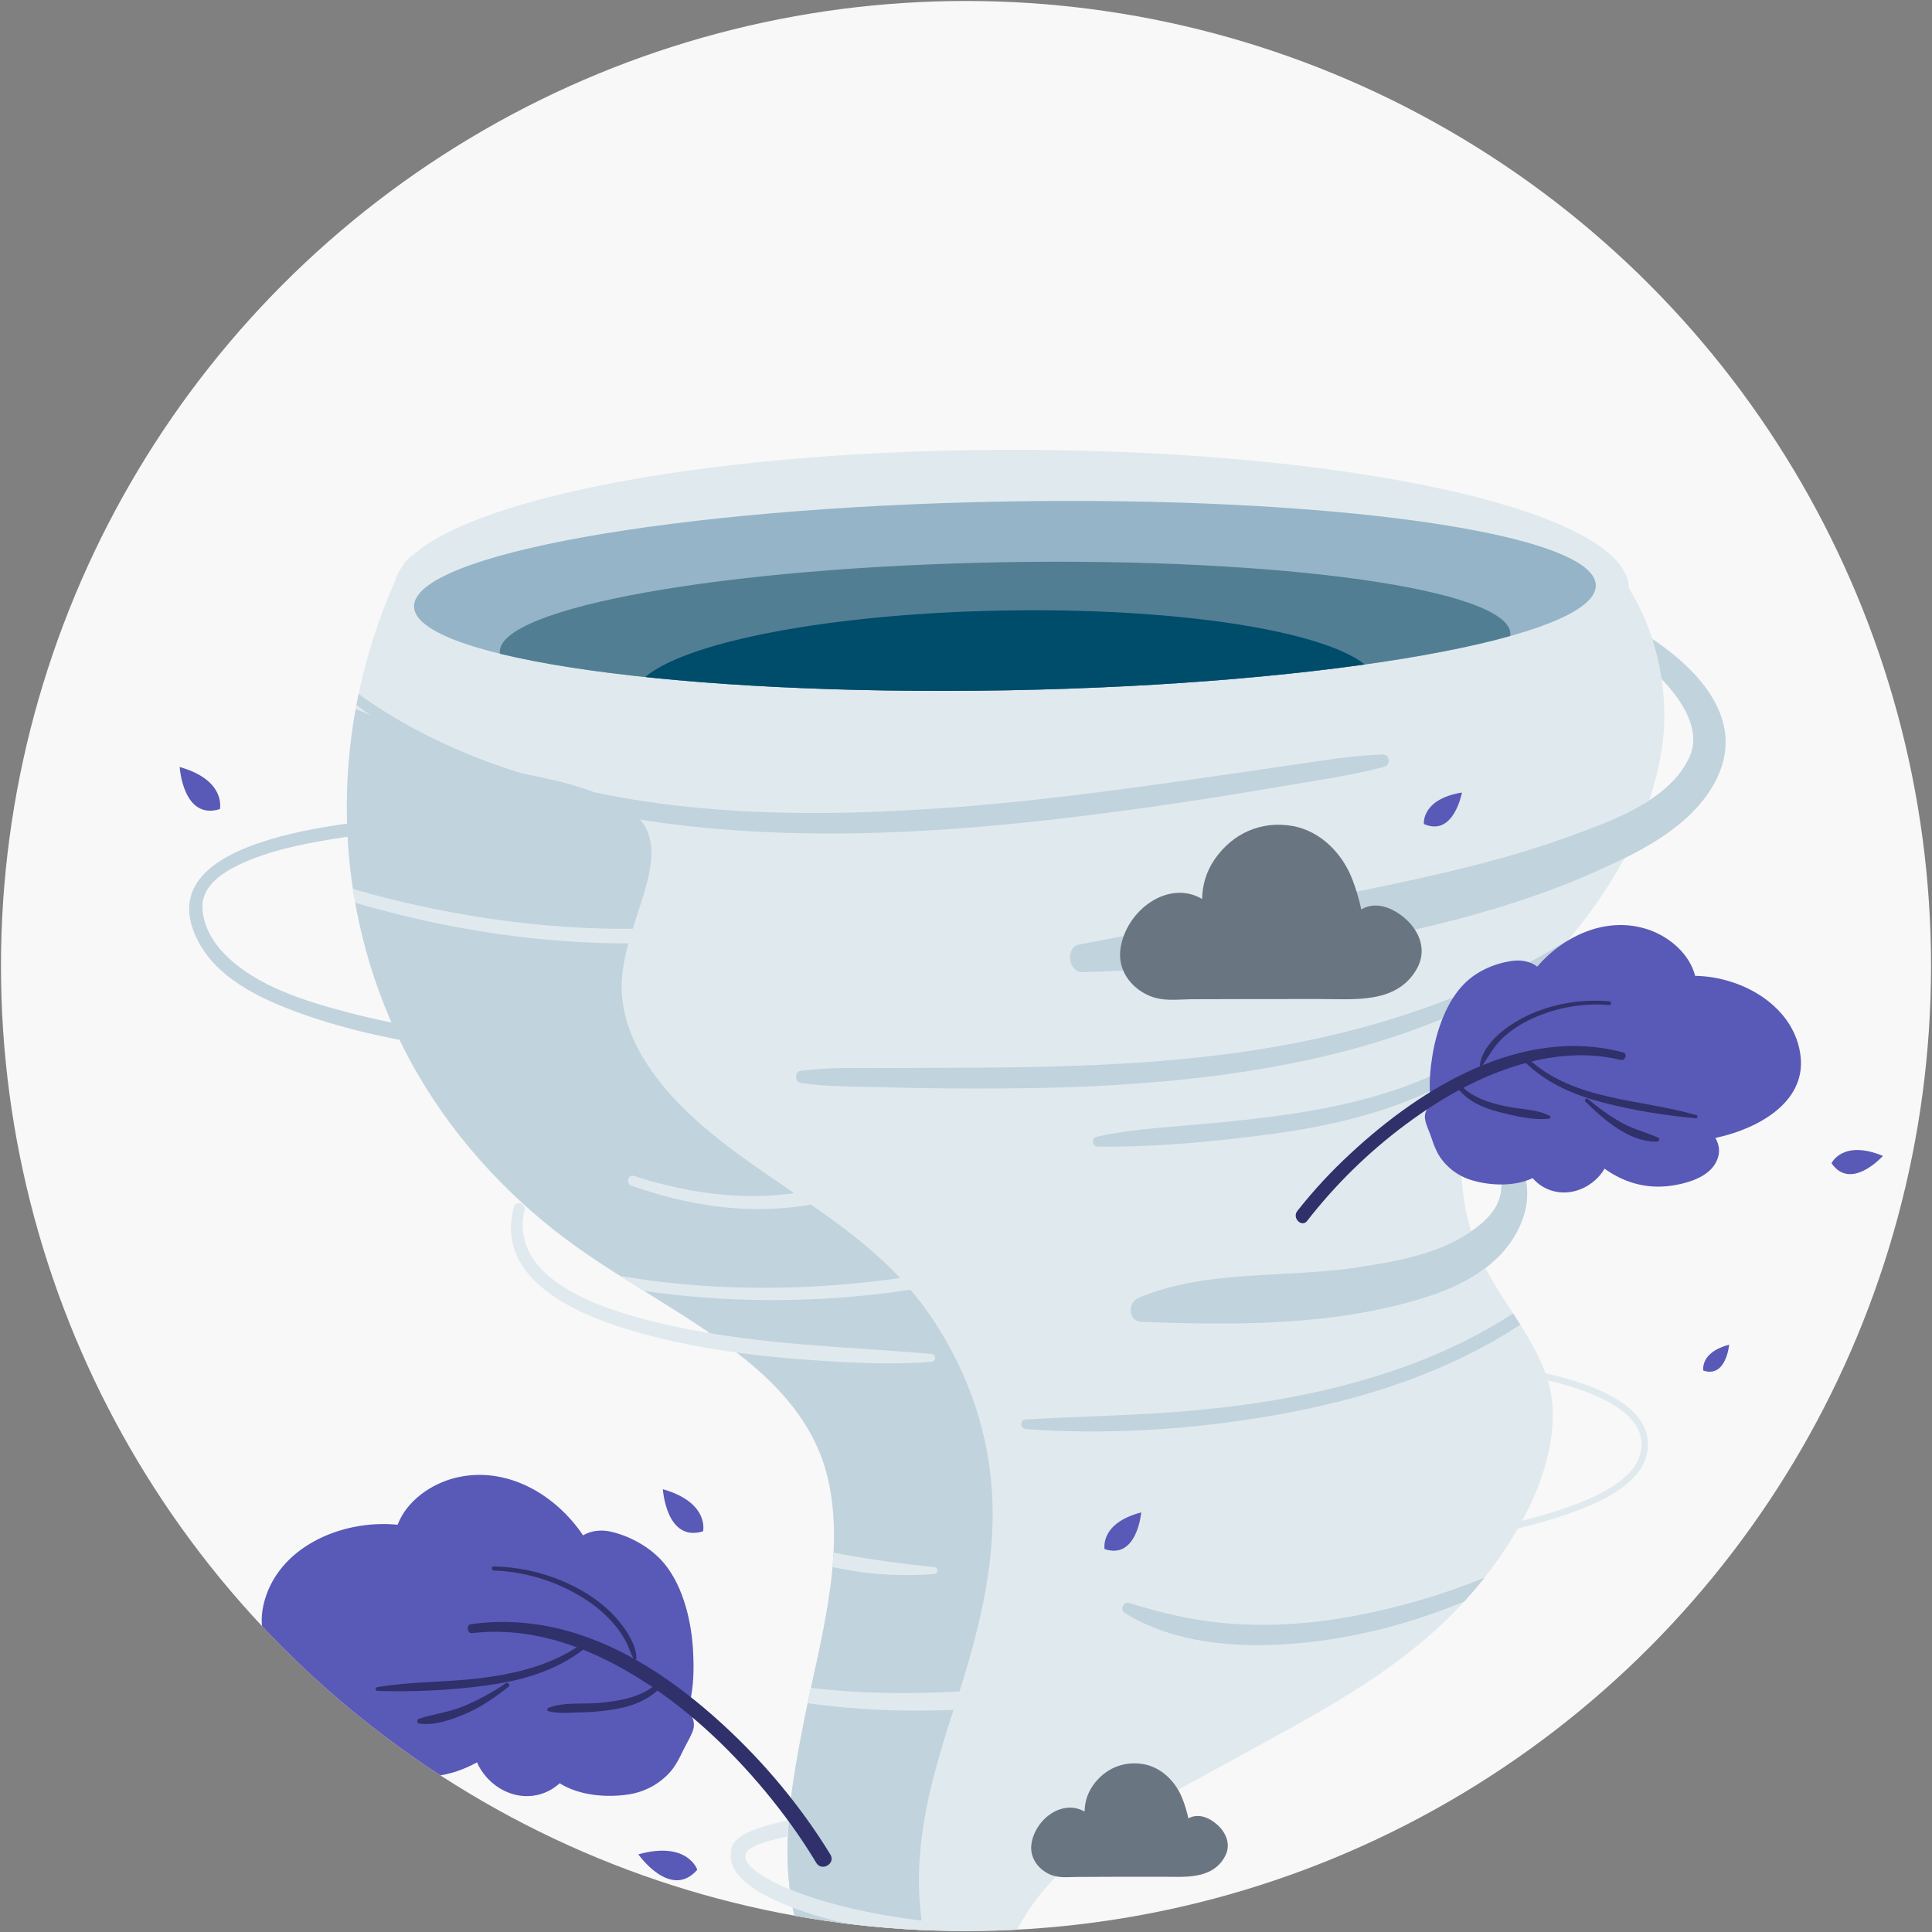 <?xml version="1.0" encoding="utf-8"?>
<!-- Generator: Adobe Illustrator 21.1.0, SVG Export Plug-In . SVG Version: 6.00 Build 0)  -->
<svg version="1.1" id="Слой_1" xmlns="http://www.w3.org/2000/svg" xmlns:xlink="http://www.w3.org/1999/xlink" x="0px" y="0px"
	 viewBox="0 0 1000 1000" style="enable-background:new 0 0 1000 1000;" xml:space="preserve">
<rect x="0" y="0" width="1000" height="1000" fill="#808080" stroke="none"/>
<style type="text/css">
	.st0{fill:#F8F8F8;}
	.st1{clip-path:url(#SVGID_2_);}
	.st2{fill:#C1D3DD;}
	.st3{clip-path:url(#SVGID_4_);fill:#E0EAEE;}
	.st4{clip-path:url(#SVGID_4_);}
	.st5{clip-path:url(#SVGID_6_);fill:#96B4C8;}
	.st6{clip-path:url(#SVGID_6_);fill:#527E94;}
	.st7{clip-path:url(#SVGID_6_);fill:#004C6B;}
	.st8{clip-path:url(#SVGID_4_);fill:#C1D3DD;}
	.st9{fill:#E0EAEE;}
	.st10{fill:none;stroke:#E0EAEE;stroke-width:3.376;stroke-miterlimit:10;}
	.st11{fill:#5959B8;}
	.st12{fill:#30306A;}
	.st13{fill:#697580;}
	.st14{display:none;fill:#006800;}
	.st15{display:none;}
	.st16{display:inline;fill:#259B27;}
</style>
<circle class="st0" cx="500" cy="500" r="499.5"/>
<g id="Слой_2">
</g>
<g>
	<defs>
		<circle id="SVGID_1_" cx="500" cy="500" r="499.5"/>
	</defs>
	<clipPath id="SVGID_2_">
		<use xlink:href="#SVGID_1_"  style="overflow:visible;"/>
	</clipPath>
	<g class="st1">
		<g>
			<g>
				<g>
					<g>
						<path class="st2" d="M840.8,333.9c14.5,12.1,43.7,36.3,33.5,58.4c-10.3,22.2-40.3,32.6-60.3,40
							c-33.9,12.5-69.2,20.4-104.4,27.7c-33.3,6.9-67.6,10.1-100.5,18.5c-16.7,4.3-33.7,7-50.5,10.4c-7.5,1.5-5.6,14.5,1.8,14.3
							c56.4-1.6,111.3-8.5,166.6-20.8c34.7-7.7,69.5-17.8,102.1-32.7c21.8-9.9,48-23.2,59.6-47c17-35-18-63.5-43-77.9
							C840,321.5,836,329.8,840.8,333.9L840.8,333.9z"/>
					</g>
					<g>
						<path class="st2" d="M751.2,595.9c12.3-1.5,26,2,26,18.1c0,11.5-9.2,19.2-17.3,24.5c-16.7,11-38.3,14.6-57.4,17.5
							c-36.8,5.7-78.2,0.9-113.1,15.8c-5.9,2.5-5.4,12.1,1.6,12.4c49.5,1.8,100.6,2.2,148.5-13.2c20.5-6.6,42.5-19.3,49.4-42.5
							c3.5-11.6,1.1-24.4-6.6-33.3c-8-9.4-21.6-8.9-32.1-7C746.2,589,747.1,596.4,751.2,595.9L751.2,595.9z"/>
					</g>
					<g>
						<defs>
							<path id="SVGID_3_" d="M843.1,304.5C843.1,304.5,843.1,304.5,843.1,304.5c-0.3-39.8-143.7-71.9-320.3-71.7
								c-148.9,0.2-273.7,23.3-309,54.4c-2.3,1.5-4.4,3.7-6.1,6.7c-1.6,2.3-2.7,4.7-3.3,7.1c-32.8,73.7-33.8,159.5,0.7,233.6
								c18,38.8,45,71.8,76.8,98.1c29.8,24.7,64.7,41.6,95.6,64.5c23.4,17.3,45,39.1,51.5,70.1c8.4,40-4.9,83.3-12.6,122.2
								c-6.4,32.5-12.7,66.4-5.8,99.5c8.6,41.3,35.9,72.5,65.2,98.8c0.6,0.6,1.3,1.1,2,1.6c8.3,13.8,33.7,7.8,32.9-13.2
								c-1.6-41.1,9-78.4,37.4-106.4c26.3-25.9,59.9-42.2,91.3-59.6c37-20.5,74.8-39.5,106.5-69.1c27.2-25.4,59.1-69.9,57.8-111.3
								c-1.1-31.4-27.8-54.3-38.7-82c-13-33.1-11.2-70.8,4-102c12.8-26.4,34.2-47.5,51.6-70.4c19.3-25.4,33.9-53.9,39.4-86.6
								C864.5,360.6,858.4,328.9,843.1,304.5z"/>
						</defs>
						<clipPath id="SVGID_4_">
							<use xlink:href="#SVGID_3_"  style="overflow:visible;"/>
						</clipPath>
						<path class="st3" d="M843.1,304.5C843.1,304.5,843.1,304.5,843.1,304.5c-0.3-39.8-143.7-71.9-320.3-71.7
							c-148.9,0.2-273.7,23.3-309,54.4c-2.3,1.5-4.4,3.7-6.1,6.7c-1.6,2.3-2.7,4.7-3.3,7.1c-32.8,73.7-33.8,159.5,0.7,233.6
							c18,38.8,45,71.8,76.8,98.1c29.8,24.7,64.7,41.6,95.6,64.5c23.4,17.3,45,39.1,51.5,70.1c8.4,40-4.9,83.3-12.6,122.2
							c-6.4,32.5-12.7,66.4-5.8,99.5c8.6,41.3,35.9,72.5,65.2,98.8c0.6,0.6,1.3,1.1,2,1.6c8.3,13.8,33.7,7.8,32.9-13.2
							c-1.6-41.1,9-78.4,37.4-106.4c26.3-25.9,59.9-42.2,91.3-59.6c37-20.5,74.8-39.5,106.5-69.1c27.2-25.4,59.1-69.9,57.8-111.3
							c-1.1-31.4-27.8-54.3-38.7-82c-13-33.1-11.2-70.8,4-102c12.8-26.4,34.2-47.5,51.6-70.4c19.3-25.4,33.9-53.9,39.4-86.6
							C864.5,360.6,858.4,328.9,843.1,304.5z"/>
						<g class="st4">
							<defs>
								<path id="SVGID_5_" d="M826,302.9c0.6,27-135.8,51.3-304.7,54.4c-168.9,3-306.3-16.4-307-43.3
									c-0.6-27,135.8-51.3,304.7-54.4C687.9,256.5,825.4,275.9,826,302.9z"/>
							</defs>
							<clipPath id="SVGID_6_">
								<use xlink:href="#SVGID_5_"  style="overflow:visible;"/>
							</clipPath>
							<path class="st5" d="M826,302.9c0.6,27-135.8,51.3-304.7,54.4c-168.9,3-306.3-16.4-307-43.3c-0.6-27,135.8-51.3,304.7-54.4
								C687.9,256.5,825.4,275.9,826,302.9z"/>
							<path class="st6" d="M781.8,328.1c0.5,23.1-116.2,43.9-260.6,46.5c-144.5,2.6-262-14-262.5-37.1
								c-0.5-23.1,116.1-43.9,260.6-46.5C663.7,288.5,781.3,305.1,781.8,328.1z"/>
							<path class="st7" d="M712.8,354.3c0.5,23.1-85.2,43.3-191.5,45.2c-106.3,1.9-192.9-15.2-193.4-38.3
								c-0.5-23.1,85.2-43.3,191.5-45.2C625.6,314.1,712.2,331.3,712.8,354.3z"/>
						</g>
						<g class="st4">
							<g>
								<path class="st2" d="M162.2,345.9c26.4,25,57.2,44.4,91.1,57.7c35.4,13.9,73.1,21.1,110.8,24.8
									c78.5,7.6,157.8-0.2,235.6-11.3c20.5-2.9,41-6.2,61.4-9.7c18.5-3.2,37.2-5.7,55.4-10.5c3.5-0.9,2.9-6.6-0.9-6.4
									c-16.4,0.6-32.5,3.4-48.7,5.7c-17.7,2.6-35.3,5.2-53,7.7c-38,5.4-76,10.4-114.3,13.5c-76,6-155.1,6.1-228.6-16.8
									c-38.6-12-75.7-30.2-105.4-58C163.4,340.6,160.1,343.8,162.2,345.9L162.2,345.9z"/>
							</g>
						</g>
						<path class="st8" d="M506.5,1086c-12-30.1-25.7-60.8-29.7-93.6c-4.8-39.1,6.1-74.6,17.9-110.9c11.5-35.5,21.2-71.8,18.7-109.9
							c-2.3-34.6-14.6-66.5-34.1-93.8c-31-43.3-80.1-63.3-118.2-97.3c-18.7-16.7-38.1-40.1-39.3-67.4c-1.6-35.2,33.2-74.9,3-94.4
							c-20.4-13.2-45-16-67.8-21.2c-44.3-10.1-95.6-57.1-142.2-33.7C72,385.4,54.1,454.1,41.6,498.1c-17.3,61.2-32,124.6-41.9,187.8
							c-6.1,39.1-7.7,79-2.4,118.4c5,37,16,72.6,29,107.2c46.8,124,133.4,233.1,248.9,285.9c61.6,28.2,137.3,37.5,201.8,16.9
							c21.2-6.8,43.3-19.5,48.4-44.8C531.2,1141.2,516.5,1111.1,506.5,1086z"/>
						<g class="st4">
							<g>
								<path class="st2" d="M827.3,476.3c-46.4,32.1-100.3,52.5-155.5,63.3c-53.8,10.6-108.7,12.6-163.4,13
									c-15.8,0.1-31.5,0.1-47.3,0.2c-15.5,0.1-31.4-0.6-46.8,1.5c-3.1,0.4-3,5.7,0,6.2c13.7,2.1,27.8,1.9,41.7,2.2
									c14.4,0.4,28.8,0.7,43.1,0.7c28.1,0.1,56.3-0.3,84.4-2.2c55-3.7,110.4-12.5,161.7-33.3c30.2-12.2,58.2-28.2,84.7-47.3
									C832.5,478.8,830,474.5,827.3,476.3L827.3,476.3z"/>
							</g>
						</g>
						<g class="st4">
							<g>
								<path class="st2" d="M782.1,531c-46.1,39.6-108.6,46.4-166.8,51.4c-15.9,1.4-32.2,2.5-47.8,6c-2.9,0.6-2.2,5.1,0.7,5.1
									c29.6,0.3,59.7-2.5,89-6.4c29.7-4,59-10.5,86-23.8c15.3-7.6,29.4-17.7,42-29.3C787.2,532.2,784.2,529.2,782.1,531L782.1,531
									z"/>
							</g>
						</g>
						<g class="st4">
							<g>
								<path class="st2" d="M846.7,621.1c-27.9,37.4-66.6,65.3-109.7,82.5c-41.6,16.6-86.4,24.2-130.9,27.4
									c-25,1.8-50.1,2.2-75.1,3.7c-3.2,0.2-3.2,4.8,0,5c45.7,3.3,92.9-0.2,137.9-8.9c44.7-8.6,88.7-24,126-50.6
									c21.9-15.6,40.7-34.7,56.4-56.5C853.4,621,848.7,618.4,846.7,621.1L846.7,621.1z"/>
							</g>
						</g>
						<g class="st4">
							<g>
								<path class="st2" d="M803.1,799.2c-25.1,15.2-54,25.8-82.4,32.9c-29.2,7.3-59.3,10.9-89.3,7.8c-15.9-1.6-31.6-5.4-46.9-10.2
									c-3.2-1-5,3.6-2.2,5.3c25.5,15.6,57.5,18.1,86.8,15.8c31.6-2.5,62.5-10.7,91.6-23c15.8-6.7,30.4-15.2,44.9-24.4
									C808.2,801.7,805.8,797.6,803.1,799.2L803.1,799.2z"/>
							</g>
						</g>
						<g class="st4">
							<g>
								<path class="st9" d="M209.2,626.1c21.9,6.8,42.3,17.2,63.4,26c21.4,8.9,43,13.8,65.9,16.8c45.8,6.1,92.7,5.2,138.3-2.2
									c25.2-4.1,51.3-9.7,74.8-20.1c1.8-0.8,0.5-3.3-1.2-3c-22.2,4.9-44,11-66.4,15c-23,4.1-46.4,6.7-69.7,7.6
									c-22.9,0.9-45.8,0.2-68.6-2.3c-22.4-2.5-44.1-6.4-65.2-14.4c-23.5-9-45.9-20.4-70.1-27.4
									C207.7,621.3,206.6,625.3,209.2,626.1L209.2,626.1z"/>
							</g>
						</g>
						<g class="st4">
							<g>
								<path class="st9" d="M326.8,613.7c20.7,7.3,42.3,11.9,64.3,12.1c21.6,0.1,44.2-3.4,62.8-14.9c1.8-1.1,0.7-4.2-1.5-3.5
									c-20.3,6.5-40.6,11.7-62.1,11.7c-21.1,0-42-3.9-62-10.4C325,607.6,323.7,612.6,326.8,613.7L326.8,613.7z"/>
							</g>
						</g>
						<g class="st4">
							<g>
								<path class="st9" d="M301.3,841.9c71,42,155.1,49.8,235.7,39.3c22.8-3,45.3-8,67.5-14c2.7-0.7,1.5-4.4-1.1-4
									c-77.9,11.6-158.3,22.5-235.4,0.1c-22.2-6.5-43.3-15.6-63.3-27.2C301,833.9,297.6,839.7,301.3,841.9L301.3,841.9z"/>
							</g>
						</g>
						<g class="st4">
							<g>
								<path class="st9" d="M392.1,798c13.3,7.7,29.4,11.4,44.3,14.2c15.6,3,31.2,3.7,47.1,2.5c2.3-0.2,2.3-3.3,0-3.6
									c-15.4-1.5-30.8-3.6-46-6.3c-14.9-2.7-29.1-7.5-43.7-10.8C391.4,793.5,389.9,796.7,392.1,798L392.1,798z"/>
							</g>
						</g>
						<g class="st4">
							<g>
								<path class="st9" d="M105.1,438.5c74.7,32.8,155.5,52.8,237.5,49.4c22.9-0.9,45.7-4.2,67.9-9.8c2.8-0.7,1.5-4.6-1.2-4.2
									c-39.5,6.1-79.7,8.6-119.5,5.6c-39.8-2.9-79-10.7-117.2-22.3c-22-6.7-43.6-14.4-64.8-23.4
									C104.7,432.5,101.9,437.1,105.1,438.5L105.1,438.5z"/>
							</g>
						</g>
					</g>
					<g>
						<g>
							<path class="st9" d="M266,624.7c-9.4,34.1,25.7,52.4,52.6,61.4c38.2,12.7,79.5,16.9,119.6,19c14.6,0.7,29.3,0.9,43.8-0.2
								c2.7-0.2,2.6-3.9,0-4.1c-30.1-2.7-60.2-3.7-90.2-7.3c-19.8-2.4-39.5-5.6-58.7-10.8c-16.1-4.3-32.6-9.9-46.2-19.9
								c-11.9-8.7-19.1-21.6-15.4-36.5C272.3,622.7,266.9,621.2,266,624.7L266,624.7z"/>
						</g>
					</g>
					<g>
						<g>
							<path class="st2" d="M211.7,422.7c-30.4,3.2-138.1,10.6-108.8,65.1c11.1,20.7,36.4,31.2,57.5,38.4
								c27.8,9.5,57.1,14.4,86.1,18.4c14.2,1.9,28.4,3.4,42.6,4.4c5.5,0.4,11,0.8,16.5,1.1c3.7,0.2,7.6,0,11.2,0.6
								c2.5,0.4,3.6-3.4,1.1-3.8c-18.3-3.1-36.6-5.9-55-8.2c-27.6-3.5-55.2-7.5-82.2-14.5c-22.3-5.9-47.6-13.4-64.3-30.2
								c-6.3-6.4-11.1-14.6-11.6-23.7c-0.7-11.4,9.8-18.3,18.9-22.7c14.8-7.1,31.6-10.5,47.7-13.2c13.4-2.2,26.8-3.7,40.3-5
								C215.9,428.8,215.9,422.2,211.7,422.7L211.7,422.7z"/>
						</g>
					</g>
					<path class="st2" d="M874.3,392.3c-10.3,22.2-40.3,32.6-60.3,40c-33.9,12.5-69.2,20.4-104.4,27.7
						c-33.3,6.9-67.6,10.1-100.5,18.5c-16.7,4.3-33.7,7-50.5,10.4c-7.5,1.5-5.6,14.5,1.8,14.3c56.4-1.6,111.3-8.5,166.6-20.8
						c34.7-7.7,69.5-17.8,102.1-32.7c21.8-9.9,48-23.2,59.6-47L874.3,392.3z"/>
					<path class="st2" d="M782.3,595.2l-5.2,18.8c0,11.5-9.2,19.2-17.3,24.5c-16.7,11-38.3,14.6-57.4,17.5
						c-36.8,5.7-78.2,0.9-113.1,15.8c-5.9,2.5-5.4,12.1,1.6,12.4c49.5,1.8,100.6,2.2,148.5-13.2c20.5-6.6,42.5-19.3,49.4-42.5
						C792.3,617,789.9,604.1,782.3,595.2z"/>
				</g>
				<path class="st10" d="M639.6,813.9c134.6-18,215.9-32.6,211.5-69c-2.1-17.4-29.2-29.9-71.7-36.2"/>
				<g>
					<path class="st9" d="M480,1002.8c-51.9-5.8-103.4-22.3-101.7-42.8c0.3-3-2.8-11.4,30-17.8l-0.5,8.4c-22.2,4.3-21.8,8.6-22,10.1
						c-0.8,9.4,35.7,27.3,94.9,33.8L480,1002.8z"/>
				</g>
			</g>
			<g>
				<g>
					<path class="st11" d="M356,885.9c0.5-1.8,0.9-3.6,1.2-5.2c1.8-8.1,2-16.6,1.6-24.8c-0.6-15.4-4.8-34.2-14.8-46.4
						c-6.7-8.2-17.1-14.1-27.3-16.6c-4.8-1.2-10.4-0.9-14.7,1.7c-0.1,0-0.1,0.1-0.2,0.1c-14.4-21.4-39.9-36.2-66-29.8
						c-12.6,3.1-25.2,11.8-30,24.3c-29.2-2.9-62.6,11.8-69.4,41.4c-6.4,27.5,21,46.8,45.7,55.2c-2.9,3.9-4.2,8.5-2.4,14
						c3.1,9.2,13.6,14.2,22.2,17c16.3,5.3,31.6,2.8,45-4.6c1.1,2.6,2.7,5.1,4.7,7.4c10.3,11.8,26.9,13.6,38.1,3.4
						c10.2,6.5,24.5,7.5,35.6,5.8c8.5-1.3,16.3-5.5,21.9-12c2.7-3.2,4.7-7.2,6.5-11c1.7-3.5,4.1-7.2,5.2-10.8
						C359.8,891.5,358.4,887.8,356,885.9z"/>
					<g>
						<g>
							<g>
								<path class="st12" d="M244.4,845.3c29.8-3.5,58.7,6.6,83.9,21.9c25.9,15.7,48.5,36.8,67.8,60c9.7,11.7,18.6,24,26.4,37
									c2.8,4.7,10.2,0.4,7.3-4.3c-15.3-25-34.5-48-56.2-67.8c-23-21-49.8-39.6-80.1-48c-16.3-4.5-33.1-5.8-49.8-3.4
									C241.2,841,241.8,845.6,244.4,845.3L244.4,845.3z"/>
							</g>
						</g>
						<g>
							<g>
								<path class="st12" d="M300.5,851.3c-15.2,10.7-34.3,15.2-52.5,17.4c-17.5,2.1-35.4,1.6-52.9,4.6c-1.1,0.2-0.8,1.9,0.3,1.9
									c18.6,0.6,37.7-0.3,56.2-2.8c18.4-2.5,35.9-7.4,50.7-18.9C303.5,852.6,301.8,850.4,300.5,851.3L300.5,851.3z"/>
							</g>
						</g>
						<g>
							<g>
								<path class="st12" d="M261.9,871.2c-6.7,4.6-14.1,8.6-21.6,11.8c-7.6,3.2-15.6,4.1-23.4,6.6c-1.1,0.4-1.4,2.3,0,2.5
									c7.9,1.2,16.5-1.9,23.7-4.9c8.4-3.6,15.6-8.6,22.7-14.2C264.2,872.2,263,870.5,261.9,871.2L261.9,871.2z"/>
							</g>
						</g>
						<g>
							<g>
								<path class="st12" d="M255.6,812.9c15.3,0.5,30.6,5,43.8,12.7c6.4,3.7,12.4,8.3,17.4,13.9c2.6,2.8,4.8,5.9,6.7,9.3
									c1.8,3.2,2.8,6.8,4.6,10c0.3,0.6,1.3,0.3,1.3-0.4c0-6.8-4.8-14-8.9-19.1c-5.1-6.3-11.6-11.4-18.5-15.5
									c-13.9-8.2-30.3-12.7-46.4-13C254.2,810.7,254.3,812.9,255.6,812.9L255.6,812.9z"/>
							</g>
						</g>
						<g>
							<g>
								<path class="st12" d="M339.1,872.1c-7.6,6.5-18.9,8.4-28.5,9.3c-8.4,0.8-18.8-0.6-26.7,2.6c-0.8,0.3-0.9,1.5,0,1.7
									c4.5,1.2,9.6,0.9,14.2,0.7c5.6-0.1,11.2-0.4,16.8-1.2c9.9-1.3,19-4.1,26.4-11.1C342.6,872.9,340.6,870.9,339.1,872.1
									L339.1,872.1z"/>
							</g>
						</g>
					</g>
				</g>
				<path class="st11" d="M330.4,959.8c0,0,16.7,23.8,30.5,8C361,967.8,355.9,952.7,330.4,959.8z"/>
				<path class="st11" d="M343.1,770.8c0,0,1.7,27.7,20.8,21.8C363.9,792.6,367.4,777.8,343.1,770.8z"/>
				<path class="st11" d="M93,397c0,0,1.7,27.7,20.8,21.8C113.8,418.8,117.3,403.9,93,397z"/>
				<path class="st11" d="M140.4,899.4c0,0,12.2,10.4,17.4,0.1C157.8,899.5,153,892.1,140.4,899.4z"/>
			</g>
			<g>
				<path class="st11" d="M737.6,579.2c0.5,3.2,2.3,6.6,3.3,9.7c1.1,3.4,2.4,6.9,4.4,9.9c4.1,6.1,10.2,10.4,17.3,12.3
					c9.2,2.6,21.4,3.1,30.7-1.3c8.4,9.7,22.7,9.8,32.5,0.9c1.9-1.7,3.5-3.7,4.7-5.8c10.6,7.6,23.2,11.2,37.6,8.3
					c7.6-1.5,16.9-4.7,20.4-12.2c2.1-4.4,1.4-8.5-0.6-12c21.7-4.6,46.7-18.2,44.1-42.1c-2.8-25.6-29.6-41.4-54.6-41.8
					c-2.8-11-12.6-19.6-23-23.5c-21.4-8-44.4,2-58.7,18.7c-0.1,0-0.1-0.1-0.2-0.1c-3.4-2.6-8.1-3.4-12.3-2.9
					c-8.9,1.1-18.2,5-24.7,11.3c-9.7,9.3-15,24.8-17.1,37.8c-1.1,6.9-1.8,14.1-1.1,21.1c0.1,1.4,0.3,2.9,0.5,4.5
					C738.6,573.3,737.1,576.3,737.6,579.2z"/>
				<g>
					<g>
						<g>
							<path class="st12" d="M840,544.7c-52-13.8-104.1,18.1-140.8,52.2c-10,9.2-19.3,19.2-27.7,29.9c-2.9,3.6,2.3,8.8,5.1,5.1
								c14.6-18.8,31.9-35.7,51-49.9c20.4-15.2,43.3-27.8,68.3-33.3c14.2-3.1,28.8-3.5,43-0.1C841.4,549.1,842.5,545.3,840,544.7
								L840,544.7z"/>
						</g>
					</g>
					<g>
						<g>
							<path class="st12" d="M789.6,550c11.4,11.1,25.8,17,41,20.9c15.3,3.9,31.4,6.5,47.2,7.9c1,0.1,1.1-1.4,0.2-1.6
								c-29.2-8.5-62.6-7.3-86.7-28.9C790.2,547.2,788.5,548.9,789.6,550L789.6,550z"/>
						</g>
					</g>
					<g>
						<g>
							<path class="st12" d="M820.6,570.2c9.3,9.2,22.9,21.1,37.1,20.7c1,0,1.6-1.6,0.6-2c-6.1-2.8-12.6-4.3-18.6-7.6
								c-6.3-3.5-12.3-7.8-17.7-12.4C821.1,568.1,819.8,569.3,820.6,570.2L820.6,570.2z"/>
						</g>
					</g>
					<g>
						<g>
							<path class="st12" d="M833,518.3c-13.5-1.2-27.6,0.9-40.1,6.3c-10.5,4.6-25.1,14.1-26.9,26.6c-0.1,0.7,0.7,1,1.1,0.5
								c3.8-5.5,6.5-10.8,11.6-15.3c5-4.4,10.8-7.8,16.9-10.3c11.8-4.9,24.7-7,37.4-5.9C834.2,520.2,834.2,518.4,833,518.3
								L833,518.3z"/>
						</g>
					</g>
					<g>
						<g>
							<path class="st12" d="M754.7,563.6c5.6,6.7,13.1,9.9,21.3,12c7.9,2,17.7,4.4,25.8,3.4c0.7-0.1,1.1-1,0.4-1.4
								c-6.6-3.5-15.3-3.4-22.5-4.9c-8.2-1.7-17.4-4.4-23.3-10.7C755.3,560.6,753.6,562.3,754.7,563.6L754.7,563.6z"/>
						</g>
					</g>
				</g>
			</g>
			<path class="st11" d="M974.6,598.3c0,0-16.5,18.4-26.6,3.8C948,602,953.8,589.7,974.6,598.3z"/>
			<path class="st11" d="M590.7,782.8c0,0-2.1,24.7-19,19C571.8,801.8,569,788.5,590.7,782.8z"/>
			<path class="st11" d="M895,696c0,0-1.5,17.4-13.4,13.4C881.7,709.4,879.7,700,895,696z"/>
			<path class="st11" d="M756.7,410.2c0,0-4.2,23.2-19.7,16.3C737,426.5,735.5,413.7,756.7,410.2z"/>
			<path class="st11" d="M915.3,538.9c0,0-11.4,7.5-14.7-1.7C900.6,537.3,905.4,531.5,915.3,538.9z"/>
		</g>
		<path class="st13" d="M625.4,941.3c-3.9-1.9-7.5-1.7-10.3-0.1c-0.8-3.7-1.9-7.2-2.9-9.7c-3.3-9-10.8-16.7-20.4-18.4
			c-10.5-1.8-20.2,2.5-26.2,11.2c-2.8,4.1-4.2,8.7-4.2,13.4c-11.3-6.6-25.4,3.6-27.5,16.5c-1.1,7,3.1,13,9.3,15.9
			c4.8,2.2,9.7,1.4,14.6,1.4c14.6-0.1,29.2-0.1,43.8-0.1c11.3,0,25.5,1.6,32.2-10.1C638.5,953.4,632.8,945,625.4,941.3z"/>
		<path class="st13" d="M720.4,470.8c-6-2.9-11.5-2.6-15.8-0.1c-1.2-5.6-2.9-11-4.4-14.9c-5-13.7-16.5-25.7-31.3-28.3
			c-16.2-2.8-31,3.9-40.2,17.3c-4.3,6.2-6.4,13.4-6.5,20.5c-17.3-10.2-39.1,5.6-42.2,25.4c-1.7,10.8,4.7,20,14.2,24.4
			c7.4,3.4,14.8,2.2,22.3,2.1c22.4-0.1,44.8-0.1,67.3-0.1c17.3,0,39.1,2.5,49.4-15.4C740.4,489.3,731.8,476.4,720.4,470.8z"/>
		<g>
			<defs>
				<rect id="SVGID_7_" x="-80" y="114" width="1159" height="1163.6"/>
			</defs>
			<clipPath id="SVGID_8_">
				<use xlink:href="#SVGID_7_"  style="overflow:visible;"/>
			</clipPath>
		</g>
		<path class="st14" d="M162.4,1147c-0.5,1.6-1.1,3-1.9,4.3c-0.1-3.2-0.3-6.8-2-9.5c-1.1-1.9-3.8-1.9-5,0c-1.7,2.8-1.8,6.3-2,9.5
			c0,0,0,0.1,0,0.1c-0.8-1.3-1.5-2.8-1.9-4.4c-1.2-4.1-7.4-2.4-6.4,1.8c1.3,5.1,3.8,9.7,8,12.9c8.3,6.3,15.9-6.4,17.5-12.9
			C169.8,1144.6,163.6,1142.9,162.4,1147z"/>
		<path class="st14" d="M-18.6,1217.5c-0.5,1.6-1.1,3-1.9,4.3c-0.1-3.2-0.3-6.8-2-9.5c-1.1-1.9-3.8-1.9-5,0c-1.7,2.8-1.8,6.3-2,9.5
			c0,0,0,0.1,0,0.1c-0.8-1.3-1.5-2.8-1.9-4.4c-1.2-4.1-7.4-2.4-6.4,1.8c1.3,5.1,3.8,9.7,8,12.9c8.3,6.3,15.9-6.4,17.5-12.9
			C-11.1,1215.1-17.4,1213.4-18.6,1217.5z"/>
		<path class="st14" d="M644.4,1109.2c-0.5,1.6-1.1,3-1.9,4.3c-0.1-3.2-0.3-6.8-2-9.5c-1.1-1.9-3.8-1.9-5,0
			c-1.7,2.8-1.8,6.3-1.9,9.5c0,0,0,0.1,0,0.1c-0.8-1.3-1.5-2.8-1.9-4.4c-1.2-4.1-7.4-2.4-6.4,1.8c1.3,5.1,3.8,9.7,8,12.9
			c8.3,6.3,15.9-6.4,17.5-12.9C651.8,1106.8,645.6,1105,644.4,1109.2z"/>
		<path class="st14" d="M1033.7,1182.6c-0.5,1.6-1.1,3-1.9,4.3c-0.1-3.2-0.3-6.8-2-9.5c-1.1-1.9-3.8-1.9-5,0
			c-1.7,2.8-1.8,6.3-1.9,9.5c0,0,0,0.1,0,0.1c-0.8-1.3-1.5-2.8-1.9-4.4c-1.2-4.1-7.4-2.4-6.4,1.8c1.3,5.1,3.8,9.7,8,12.9
			c8.3,6.3,15.9-6.4,17.5-12.9C1041.1,1180.2,1034.8,1178.5,1033.7,1182.6z"/>
		<path class="st14" d="M938.5,1132.1c-0.5,1.6-1.1,3-1.9,4.3c-0.1-3.2-0.3-6.8-2-9.5c-1.1-1.9-3.8-1.9-5,0
			c-1.7,2.8-1.8,6.3-1.9,9.5c0,0,0,0.1,0,0.1c-0.8-1.3-1.5-2.8-1.9-4.4c-1.2-4.1-7.4-2.4-6.4,1.8c1.3,5.1,3.8,9.7,8,12.9
			c8.3,6.3,15.9-6.4,17.5-12.9C946,1129.7,939.7,1128,938.5,1132.1z"/>
		<g class="st15">
			<path class="st16" d="M845.9,1045.6c-0.5,1.6-1.1,3-1.9,4.3c-0.1-3.2-0.3-6.8-2-9.5c-1.1-1.9-3.8-1.9-5,0
				c-1.7,2.8-1.8,6.3-1.9,9.5c0,0,0,0.1,0,0.1c-0.8-1.3-1.5-2.8-1.9-4.4c-1.2-4.1-7.4-2.4-6.4,1.8c1.3,5.1,3.8,9.7,8,12.9
				c8.3,6.3,15.9-6.4,17.5-12.9C853.3,1043.2,847,1041.5,845.9,1045.6z"/>
			<path class="st16" d="M307.6,1045.6c-0.5,1.6-1.1,3-1.9,4.3c-0.1-3.2-0.3-6.8-2-9.5c-1.1-1.9-3.8-1.9-5,0
				c-1.7,2.8-1.8,6.3-1.9,9.5c0,0,0,0.1,0,0.1c-0.8-1.3-1.5-2.8-1.9-4.4c-1.2-4.1-7.4-2.4-6.4,1.8c1.3,5.1,3.8,9.7,8,12.9
				c8.3,6.3,15.9-6.4,17.5-12.9C315,1043.2,308.7,1041.5,307.6,1045.6z"/>
			<path class="st16" d="M-25.2,1045.6c-0.5,1.6-1.1,3-1.9,4.3c-0.1-3.2-0.3-6.8-2-9.5c-1.1-1.9-3.8-1.9-5,0
				c-1.7,2.8-1.8,6.3-1.9,9.5c0,0,0,0.1,0,0.1c-0.8-1.3-1.5-2.8-1.9-4.4c-1.2-4.1-7.4-2.4-6.4,1.8c1.3,5.1,3.8,9.7,8,12.9
				c8.3,6.3,15.9-6.4,17.5-12.9C-17.7,1043.2-24,1041.5-25.2,1045.6z"/>
			<path class="st16" d="M1007.9,1045.6c-0.5,1.6-1.1,3-1.9,4.3c-0.1-3.2-0.3-6.8-2-9.5c-1.1-1.9-3.8-1.9-5,0
				c-1.7,2.8-1.8,6.3-1.9,9.5c0,0,0,0.1,0,0.1c-0.8-1.3-1.5-2.8-1.9-4.4c-1.2-4.1-7.4-2.4-6.4,1.8c1.3,5.1,3.8,9.7,8,12.9
				c8.3,6.3,15.9-6.4,17.5-12.9C1015.3,1043.2,1009.1,1041.5,1007.9,1045.6z"/>
		</g>
		<path class="st14" d="M761.9,1207.5c-0.5,1.6-1.1,3-1.9,4.3c-0.1-3.2-0.3-6.8-2-9.5c-1.1-1.9-3.8-1.9-5,0
			c-1.7,2.8-1.8,6.3-1.9,9.5c0,0,0,0.1,0,0.1c-0.8-1.3-1.5-2.8-1.9-4.4c-1.2-4.1-7.4-2.4-6.4,1.8c1.3,5.1,3.8,9.7,8,12.9
			c8.3,6.3,15.9-6.4,17.5-12.9C769.3,1205.1,763.1,1203.4,761.9,1207.5z"/>
		<path class="st14" d="M361.6,1182.6c-0.5,1.6-1.1,3-1.9,4.3c-0.1-3.2-0.3-6.8-2-9.5c-1.1-1.9-3.8-1.9-5,0
			c-1.7,2.8-1.8,6.3-1.9,9.5c0,0,0,0.1,0,0.1c-0.8-1.3-1.5-2.8-1.9-4.4c-1.2-4.1-7.4-2.4-6.4,1.8c1.3,5.1,3.8,9.7,8,12.9
			c8.3,6.3,15.9-6.4,17.5-12.9C369,1180.2,362.7,1178.5,361.6,1182.6z"/>
		<path class="st14" d="M70.7,1086.5c-0.5,1.6-1.1,3-1.9,4.3c-0.1-3.2-0.3-6.8-2-9.5c-1.1-1.9-3.8-1.9-5,0c-1.7,2.8-1.8,6.3-2,9.5
			c0,0,0,0.1,0,0.1c-0.8-1.3-1.5-2.8-1.9-4.4c-1.2-4.1-7.4-2.4-6.4,1.8c1.3,5.1,3.8,9.7,8,12.9c8.3,6.3,15.9-6.4,17.5-12.9
			C78.2,1084.1,71.9,1082.4,70.7,1086.5z"/>
	</g>
</g>
</svg>
